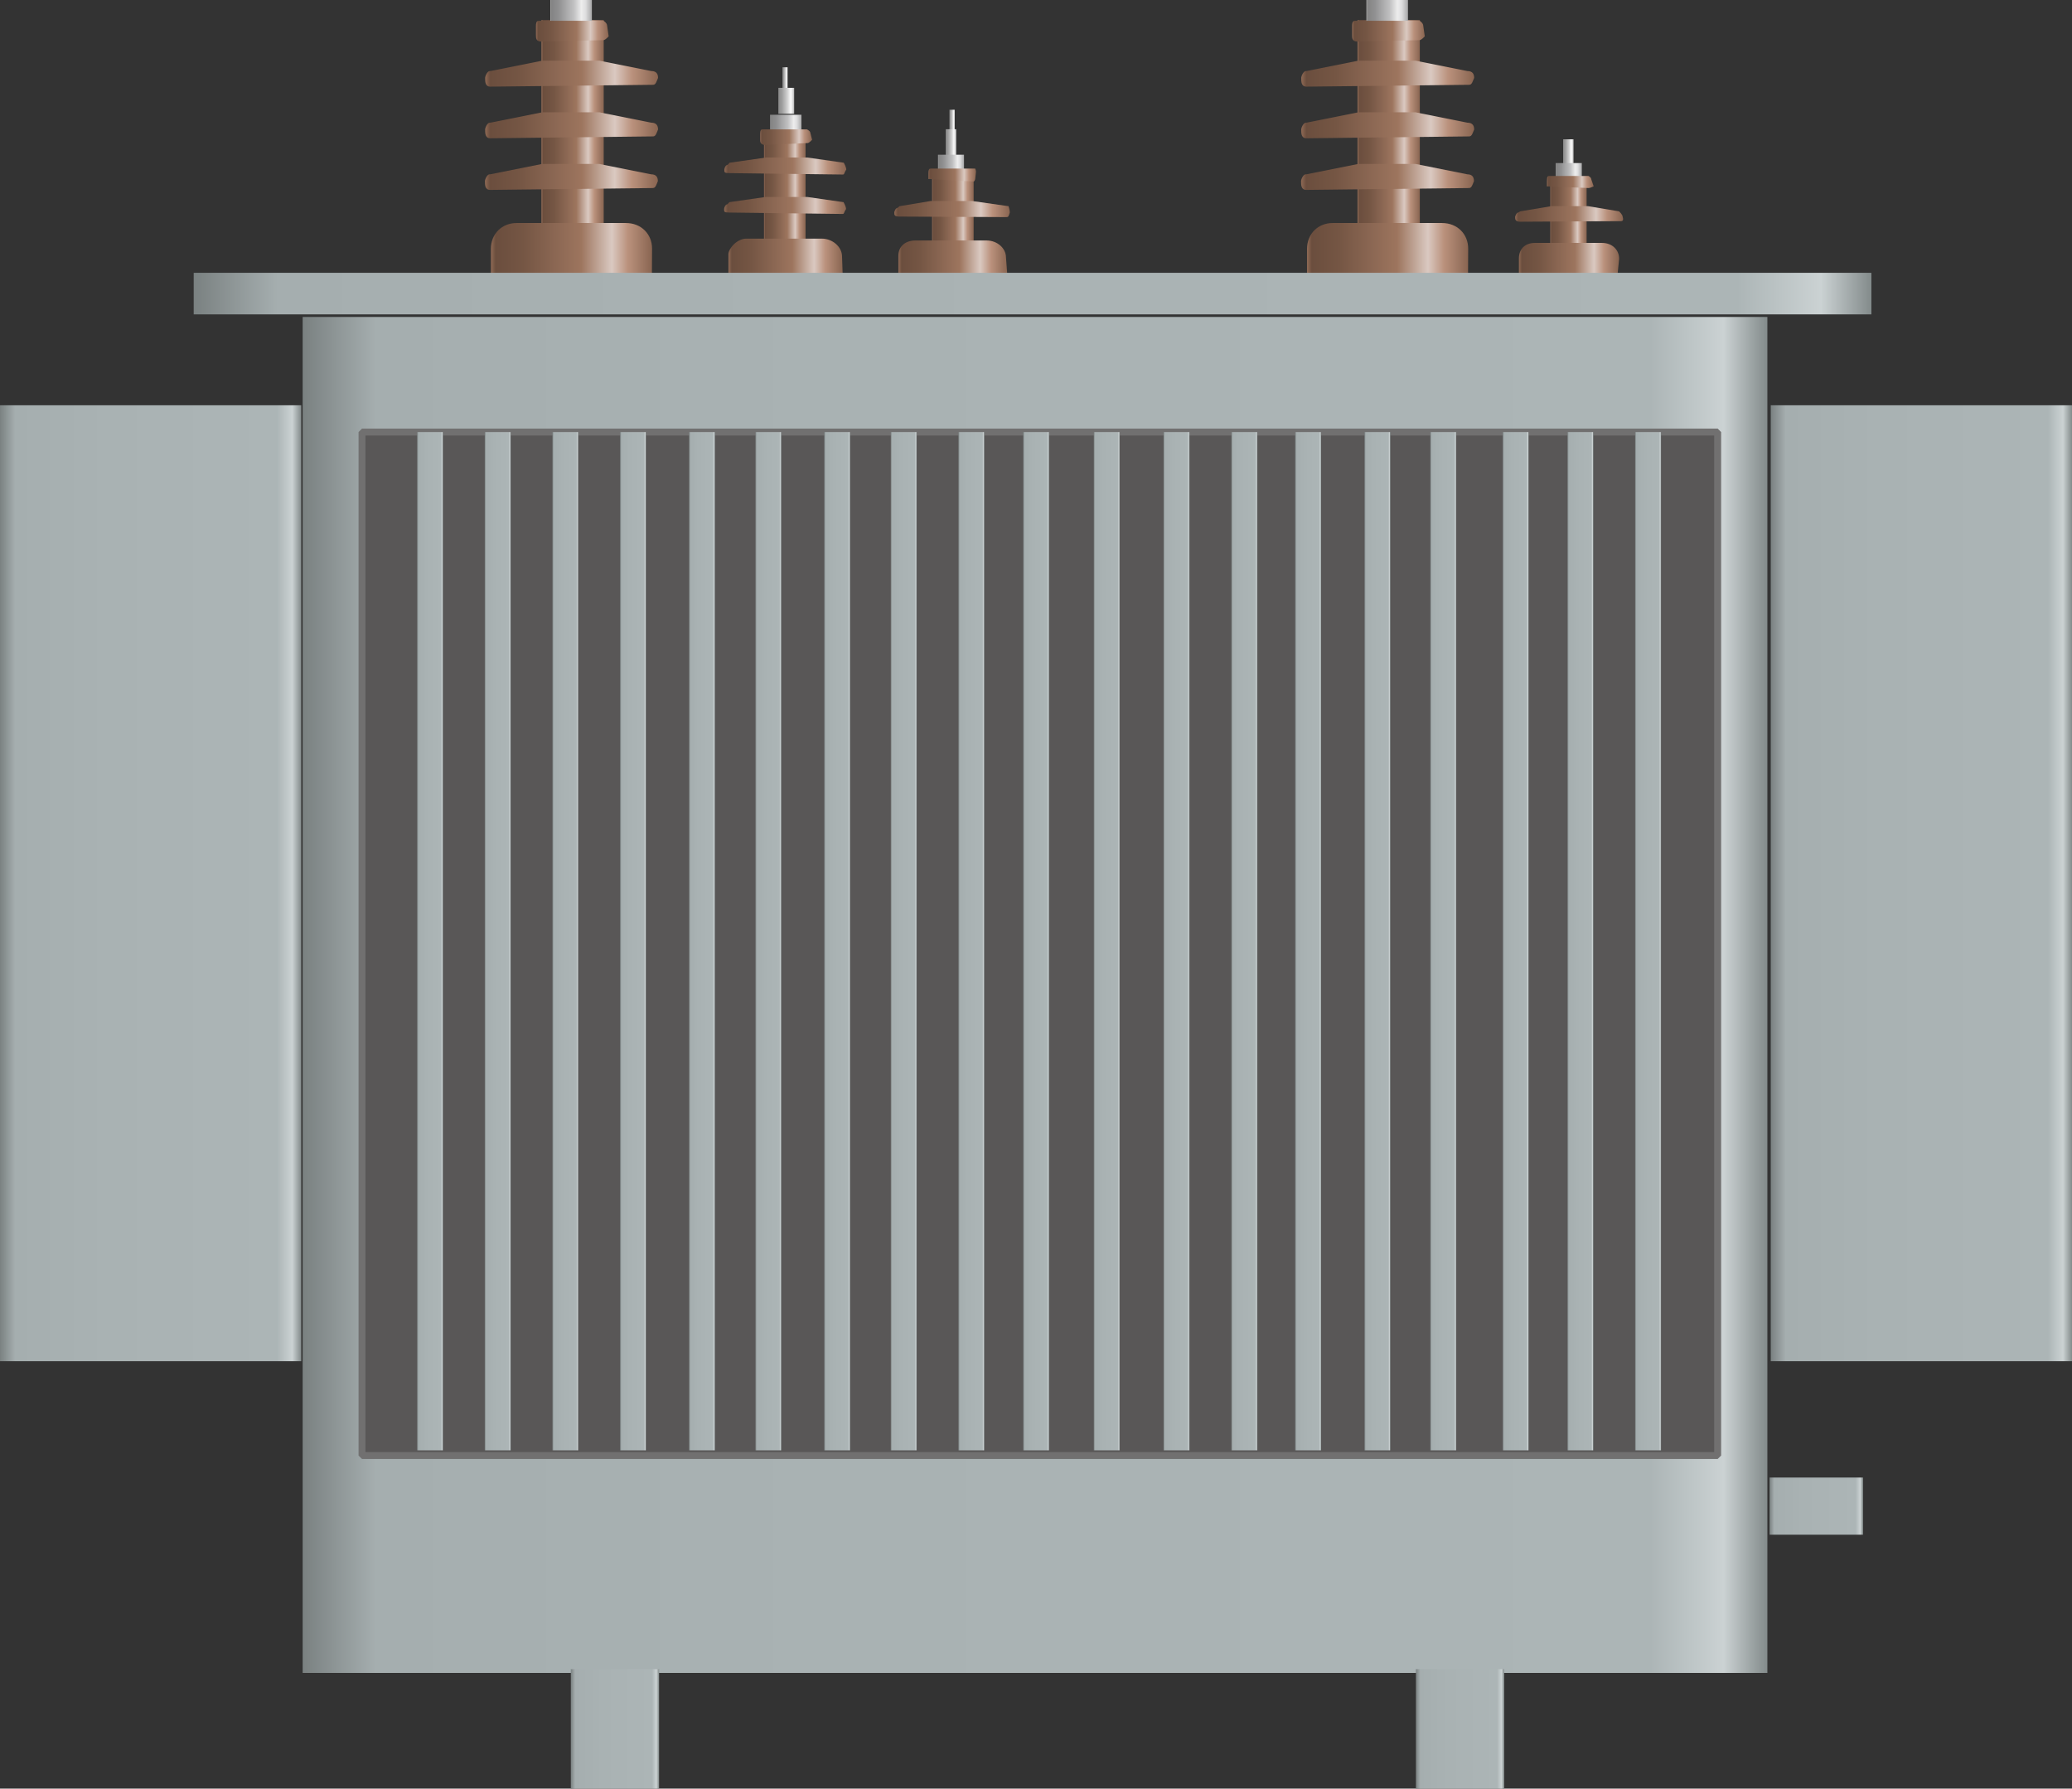 <?xml version="1.0" encoding="utf-8"?>
<!-- Generator: Adobe Illustrator 16.0.0, SVG Export Plug-In . SVG Version: 6.00 Build 0)  -->
<!DOCTYPE svg PUBLIC "-//W3C//DTD SVG 1.1//EN" "http://www.w3.org/Graphics/SVG/1.1/DTD/svg11.dtd">
<svg preserveAspectRatio="none" version="1.1" id="图层_1" xmlns="http://www.w3.org/2000/svg" xmlns:xlink="http://www.w3.org/1999/xlink" x="0px" y="0px"
	 width="299.188px" height="258.207px" viewBox="30 -1.676 299.188 258.207" enable-background="new 30 -1.676 299.188 258.207"
	 xml:space="preserve">
<rect x="30" y="-1.676" width="299.188" height="258.207" fill="#333333" stroke="none"/>
<g id="surface191">
	
		<linearGradient id="SVGID_1_" gradientUnits="userSpaceOnUse" x1="33.49" y1="146.288" x2="21.49" y2="146.288" gradientTransform="matrix(0.75 0 0 -0.75 92.058 127.062)">
		<stop  offset="0" style="stop-color:#896551"/>
		<stop  offset="0.15" style="stop-color:#BA917C"/>
		<stop  offset="0.25" style="stop-color:#DAC9C1"/>
		<stop  offset="0.44" style="stop-color:#9D755E"/>
		<stop  offset="0.6" style="stop-color:#8B6753"/>
		<stop  offset="0.8" style="stop-color:#755644"/>
		<stop  offset="0.97" style="stop-color:#6B4E3E"/>
		<stop  offset="1" style="stop-color:#8F6A55"/>
	</linearGradient>
	<path fill="url(#SVGID_1_)" d="M108.176,1.223h9v32.25h-9V1.223z"/>
	
		<linearGradient id="SVGID_2_" gradientUnits="userSpaceOnUse" x1="54.781" y1="165.29" x2="21.489" y2="165.29" gradientTransform="matrix(0.75 0 0 -0.75 83.934 132.924)">
		<stop  offset="0" style="stop-color:#896551"/>
		<stop  offset="0.15" style="stop-color:#BA917C"/>
		<stop  offset="0.25" style="stop-color:#DAC9C1"/>
		<stop  offset="0.44" style="stop-color:#9D755E"/>
		<stop  offset="0.6" style="stop-color:#8B6753"/>
		<stop  offset="0.8" style="stop-color:#755644"/>
		<stop  offset="0.97" style="stop-color:#6B4E3E"/>
		<stop  offset="1" style="stop-color:#8F6A55"/>
	</linearGradient>
	<path fill="url(#SVGID_2_)" d="M100.801,8.582l7.5-1.5h8.25l7.5,1.5c0.75,0,0.969,0.438,0.969,0.988
		c-0.219,0.512-0.324,0.996-0.715,0.996l-23.504,0.266c-0.75,0-0.75-0.711-0.75-1.262c0-0.238,0.297-0.996,0.688-0.996
		L100.801,8.582z"/>
	
		<linearGradient id="SVGID_3_" gradientUnits="userSpaceOnUse" x1="54.781" y1="165.286" x2="21.489" y2="165.286" gradientTransform="matrix(0.75 0 0 -0.75 83.934 140.374)">
		<stop  offset="0" style="stop-color:#896551"/>
		<stop  offset="0.15" style="stop-color:#BA917C"/>
		<stop  offset="0.25" style="stop-color:#DAC9C1"/>
		<stop  offset="0.44" style="stop-color:#9D755E"/>
		<stop  offset="0.6" style="stop-color:#8B6753"/>
		<stop  offset="0.8" style="stop-color:#755644"/>
		<stop  offset="0.97" style="stop-color:#6B4E3E"/>
		<stop  offset="1" style="stop-color:#8F6A55"/>
	</linearGradient>
	<path fill="url(#SVGID_3_)" d="M100.801,16.035l7.5-1.5h8.25l7.5,1.5c0.75,0,0.969,0.438,0.969,0.984
		c-0.219,0.516-0.324,0.996-0.715,0.996l-23.504,0.27c-0.75,0-0.75-0.715-0.75-1.266c0-0.234,0.297-0.992,0.688-0.992
		L100.801,16.035z"/>
	
		<linearGradient id="SVGID_4_" gradientUnits="userSpaceOnUse" x1="54.784" y1="165.286" x2="21.487" y2="165.286" gradientTransform="matrix(0.75 0 0 -0.75 83.908 147.827)">
		<stop  offset="0" style="stop-color:#896551"/>
		<stop  offset="0.15" style="stop-color:#BA917C"/>
		<stop  offset="0.25" style="stop-color:#DAC9C1"/>
		<stop  offset="0.44" style="stop-color:#9D755E"/>
		<stop  offset="0.6" style="stop-color:#8B6753"/>
		<stop  offset="0.8" style="stop-color:#755644"/>
		<stop  offset="0.97" style="stop-color:#6B4E3E"/>
		<stop  offset="1" style="stop-color:#8F6A55"/>
	</linearGradient>
	<path fill="url(#SVGID_4_)" d="M100.773,23.488l7.5-1.5h8.25l7.5,1.5c0.75,0,0.973,0.438,0.973,0.984
		c-0.223,0.516-0.324,0.996-0.715,0.996l-23.508,0.27c-0.75,0-0.75-0.715-0.75-1.266c0-0.234,0.301-0.992,0.688-0.992
		L100.773,23.488z"/>
	
		<linearGradient id="SVGID_5_" gradientUnits="userSpaceOnUse" x1="29.49" y1="164.788" x2="21.49" y2="164.788" gradientTransform="matrix(0.75 0 0 -0.75 93.347 124.164)">
		<stop  offset="0" style="stop-color:#A8A8A9"/>
		<stop  offset="0.15" style="stop-color:#DEDEDF"/>
		<stop  offset="0.25" style="stop-color:#EDEDED"/>
		<stop  offset="0.44" style="stop-color:#C0C0C1"/>
		<stop  offset="0.6" style="stop-color:#ABABAC"/>
		<stop  offset="0.8" style="stop-color:#909091"/>
		<stop  offset="0.97" style="stop-color:#848484"/>
		<stop  offset="1" style="stop-color:#AFAFB0"/>
	</linearGradient>
	<path fill="url(#SVGID_5_)" d="M109.465-1.676h6v4.5h-6V-1.676z"/>
	
		<linearGradient id="SVGID_6_" gradientUnits="userSpaceOnUse" x1="35.488" y1="165.787" x2="21.488" y2="165.787" gradientTransform="matrix(0.75 0 0 -0.75 91.274 127.16)">
		<stop  offset="0" style="stop-color:#896551"/>
		<stop  offset="0.15" style="stop-color:#BA917C"/>
		<stop  offset="0.25" style="stop-color:#DAC9C1"/>
		<stop  offset="0.44" style="stop-color:#9D755E"/>
		<stop  offset="0.6" style="stop-color:#8B6753"/>
		<stop  offset="0.8" style="stop-color:#755644"/>
		<stop  offset="0.97" style="stop-color:#6B4E3E"/>
		<stop  offset="1" style="stop-color:#8F6A55"/>
	</linearGradient>
	<path fill="url(#SVGID_6_)" d="M108.141,1.32h9c0,0,0.527,0.316,0.527,0.711l0.223,1.539c0,0-0.473,0.551-0.785,0.551l-8.965,0.199
		c-0.75,0-0.75-0.516-0.75-0.91V2.07c0-0.75,0.242-0.75,0.555-0.75H108.141z"/>
	
		<linearGradient id="SVGID_7_" gradientUnits="userSpaceOnUse" x1="52.518" y1="162.788" x2="21.487" y2="162.788" gradientTransform="matrix(0.75 0 0 -0.75 84.768 156.36)">
		<stop  offset="0" style="stop-color:#896551"/>
		<stop  offset="0.15" style="stop-color:#BA917C"/>
		<stop  offset="0.25" style="stop-color:#DAC9C1"/>
		<stop  offset="0.44" style="stop-color:#9D755E"/>
		<stop  offset="0.6" style="stop-color:#8B6753"/>
		<stop  offset="0.8" style="stop-color:#755644"/>
		<stop  offset="0.97" style="stop-color:#6B4E3E"/>
		<stop  offset="1" style="stop-color:#8F6A55"/>
	</linearGradient>
	<path fill="url(#SVGID_7_)" d="M104.633,30.52h15.75c2.25,0,3.773,1.641,3.773,3.676l-0.023,3.824h-23.25v-3.75
		c0-2.25,1.652-3.75,3.703-3.75H104.633z"/>
	
		<linearGradient id="SVGID_8_" gradientUnits="userSpaceOnUse" x1="33.487" y1="146.288" x2="21.487" y2="146.288" gradientTransform="matrix(0.75 0 0 -0.75 209.9 127.062)">
		<stop  offset="0" style="stop-color:#896551"/>
		<stop  offset="0.15" style="stop-color:#BA917C"/>
		<stop  offset="0.25" style="stop-color:#DAC9C1"/>
		<stop  offset="0.44" style="stop-color:#9D755E"/>
		<stop  offset="0.6" style="stop-color:#8B6753"/>
		<stop  offset="0.8" style="stop-color:#755644"/>
		<stop  offset="0.97" style="stop-color:#6B4E3E"/>
		<stop  offset="1" style="stop-color:#8F6A55"/>
	</linearGradient>
	<path fill="url(#SVGID_8_)" d="M226.016,1.223h9v32.25h-9V1.223z"/>
	
		<linearGradient id="SVGID_9_" gradientUnits="userSpaceOnUse" x1="54.783" y1="165.29" x2="21.486" y2="165.29" gradientTransform="matrix(0.75 0 0 -0.75 201.776 132.924)">
		<stop  offset="0" style="stop-color:#896551"/>
		<stop  offset="0.15" style="stop-color:#BA917C"/>
		<stop  offset="0.25" style="stop-color:#DAC9C1"/>
		<stop  offset="0.44" style="stop-color:#9D755E"/>
		<stop  offset="0.6" style="stop-color:#8B6753"/>
		<stop  offset="0.8" style="stop-color:#755644"/>
		<stop  offset="0.97" style="stop-color:#6B4E3E"/>
		<stop  offset="1" style="stop-color:#8F6A55"/>
	</linearGradient>
	<path fill="url(#SVGID_9_)" d="M218.641,8.582l7.5-1.5h8.25l7.5,1.5c0.75,0,0.973,0.438,0.973,0.988
		c-0.223,0.512-0.324,0.996-0.715,0.996l-23.508,0.266c-0.75,0-0.75-0.711-0.75-1.262c0-0.238,0.301-0.996,0.691-0.996
		L218.641,8.582z"/>
	
		<linearGradient id="SVGID_10_" gradientUnits="userSpaceOnUse" x1="54.783" y1="165.288" x2="21.486" y2="165.288" gradientTransform="matrix(0.75 0 0 -0.75 201.776 140.375)">
		<stop  offset="0" style="stop-color:#896551"/>
		<stop  offset="0.15" style="stop-color:#BA917C"/>
		<stop  offset="0.25" style="stop-color:#DAC9C1"/>
		<stop  offset="0.44" style="stop-color:#9D755E"/>
		<stop  offset="0.6" style="stop-color:#8B6753"/>
		<stop  offset="0.8" style="stop-color:#755644"/>
		<stop  offset="0.97" style="stop-color:#6B4E3E"/>
		<stop  offset="1" style="stop-color:#8F6A55"/>
	</linearGradient>
	<path fill="url(#SVGID_10_)" d="M218.641,16.035l7.5-1.5h8.25l7.5,1.5c0.75,0,0.973,0.438,0.973,0.984
		c-0.223,0.516-0.324,0.996-0.715,0.996l-23.508,0.27c-0.75,0-0.75-0.715-0.75-1.266c0-0.234,0.301-0.992,0.691-0.992
		L218.641,16.035z"/>
	
		<linearGradient id="SVGID_11_" gradientUnits="userSpaceOnUse" x1="54.78" y1="165.286" x2="21.489" y2="165.286" gradientTransform="matrix(0.75 0 0 -0.75 201.75 147.827)">
		<stop  offset="0" style="stop-color:#896551"/>
		<stop  offset="0.15" style="stop-color:#BA917C"/>
		<stop  offset="0.25" style="stop-color:#DAC9C1"/>
		<stop  offset="0.44" style="stop-color:#9D755E"/>
		<stop  offset="0.6" style="stop-color:#8B6753"/>
		<stop  offset="0.8" style="stop-color:#755644"/>
		<stop  offset="0.97" style="stop-color:#6B4E3E"/>
		<stop  offset="1" style="stop-color:#8F6A55"/>
	</linearGradient>
	<path fill="url(#SVGID_11_)" d="M218.617,23.488l7.5-1.5h8.25l7.5,1.5c0.75,0,0.969,0.438,0.969,0.984
		c-0.219,0.516-0.324,0.996-0.715,0.996l-23.504,0.27c-0.75,0-0.75-0.715-0.75-1.266c0-0.234,0.297-0.992,0.688-0.992
		L218.617,23.488z"/>
	
		<linearGradient id="SVGID_12_" gradientUnits="userSpaceOnUse" x1="29.487" y1="164.788" x2="21.487" y2="164.788" gradientTransform="matrix(0.75 0 0 -0.75 211.189 124.164)">
		<stop  offset="0" style="stop-color:#A8A8A9"/>
		<stop  offset="0.15" style="stop-color:#DEDEDF"/>
		<stop  offset="0.25" style="stop-color:#EDEDED"/>
		<stop  offset="0.44" style="stop-color:#C0C0C1"/>
		<stop  offset="0.6" style="stop-color:#ABABAC"/>
		<stop  offset="0.8" style="stop-color:#909091"/>
		<stop  offset="0.97" style="stop-color:#848484"/>
		<stop  offset="1" style="stop-color:#AFAFB0"/>
	</linearGradient>
	<path fill="url(#SVGID_12_)" d="M227.305-1.676h6v4.5h-6V-1.676z"/>
	
		<linearGradient id="SVGID_13_" gradientUnits="userSpaceOnUse" x1="35.49" y1="165.787" x2="21.49" y2="165.787" gradientTransform="matrix(0.75 0 0 -0.75 209.117 127.16)">
		<stop  offset="0" style="stop-color:#896551"/>
		<stop  offset="0.15" style="stop-color:#BA917C"/>
		<stop  offset="0.25" style="stop-color:#DAC9C1"/>
		<stop  offset="0.44" style="stop-color:#9D755E"/>
		<stop  offset="0.6" style="stop-color:#8B6753"/>
		<stop  offset="0.8" style="stop-color:#755644"/>
		<stop  offset="0.97" style="stop-color:#6B4E3E"/>
		<stop  offset="1" style="stop-color:#8F6A55"/>
	</linearGradient>
	<path fill="url(#SVGID_13_)" d="M225.984,1.32h9c0,0,0.527,0.316,0.527,0.711l0.223,1.539c0,0-0.477,0.551-0.785,0.551
		l-8.965,0.199c-0.75,0-0.75-0.516-0.75-0.91V2.07c0-0.75,0.242-0.75,0.551-0.75H225.984z"/>
	
		<linearGradient id="SVGID_14_" gradientUnits="userSpaceOnUse" x1="52.519" y1="162.788" x2="21.488" y2="162.788" gradientTransform="matrix(0.75 0 0 -0.75 202.61 156.36)">
		<stop  offset="0" style="stop-color:#896551"/>
		<stop  offset="0.15" style="stop-color:#BA917C"/>
		<stop  offset="0.25" style="stop-color:#DAC9C1"/>
		<stop  offset="0.44" style="stop-color:#9D755E"/>
		<stop  offset="0.6" style="stop-color:#8B6753"/>
		<stop  offset="0.8" style="stop-color:#755644"/>
		<stop  offset="0.97" style="stop-color:#6B4E3E"/>
		<stop  offset="1" style="stop-color:#8F6A55"/>
	</linearGradient>
	<path fill="url(#SVGID_14_)" d="M222.477,30.52h15.75c2.25,0,3.773,1.641,3.773,3.676l-0.023,3.824h-23.25v-3.75
		c0-2.25,1.648-3.75,3.699-3.75H222.477z"/>
	
		<linearGradient id="SVGID_15_" gradientUnits="userSpaceOnUse" x1="29.49" y1="156.791" x2="21.49" y2="156.791" gradientTransform="matrix(0.75 0 0 -0.75 124.203 144.26)">
		<stop  offset="0" style="stop-color:#896551"/>
		<stop  offset="0.15" style="stop-color:#BA917C"/>
		<stop  offset="0.25" style="stop-color:#DAC9C1"/>
		<stop  offset="0.44" style="stop-color:#9D755E"/>
		<stop  offset="0.6" style="stop-color:#8B6753"/>
		<stop  offset="0.8" style="stop-color:#755644"/>
		<stop  offset="0.97" style="stop-color:#6B4E3E"/>
		<stop  offset="1" style="stop-color:#8F6A55"/>
	</linearGradient>
	<path fill="url(#SVGID_15_)" d="M140.32,18.418h6v16.5h-6V18.418z"/>
	
		<linearGradient id="SVGID_16_" gradientUnits="userSpaceOnUse" x1="44.968" y1="166.149" x2="21.488" y2="166.149" gradientTransform="matrix(0.75 0 0 -0.75 118.473 146.904)">
		<stop  offset="0" style="stop-color:#896551"/>
		<stop  offset="0.15" style="stop-color:#BA917C"/>
		<stop  offset="0.25" style="stop-color:#DAC9C1"/>
		<stop  offset="0.44" style="stop-color:#9D755E"/>
		<stop  offset="0.6" style="stop-color:#8B6753"/>
		<stop  offset="0.8" style="stop-color:#755644"/>
		<stop  offset="0.97" style="stop-color:#6B4E3E"/>
		<stop  offset="1" style="stop-color:#8F6A55"/>
	</linearGradient>
	<path fill="url(#SVGID_16_)" d="M135.34,21.816l5.25-0.75h6l5.25,0.75c0,0,0.359,0.613,0.359,1c-0.359,0.5-0.23,0.703-0.504,0.703
		l-16.355-0.203c-0.75,0-0.75-0.113-0.75-0.5c0-0.25,0.211-0.699,0.484-0.699L135.34,21.816z"/>
	
		<linearGradient id="SVGID_17_" gradientUnits="userSpaceOnUse" x1="44.967" y1="166.153" x2="21.488" y2="166.153" gradientTransform="matrix(0.75 0 0 -0.75 118.442 152.598)">
		<stop  offset="0" style="stop-color:#896551"/>
		<stop  offset="0.15" style="stop-color:#BA917C"/>
		<stop  offset="0.25" style="stop-color:#DAC9C1"/>
		<stop  offset="0.44" style="stop-color:#9D755E"/>
		<stop  offset="0.6" style="stop-color:#8B6753"/>
		<stop  offset="0.8" style="stop-color:#755644"/>
		<stop  offset="0.97" style="stop-color:#6B4E3E"/>
		<stop  offset="1" style="stop-color:#8F6A55"/>
	</linearGradient>
	<path fill="url(#SVGID_17_)" d="M135.309,27.508l5.25-0.75h6l5.25,0.75c0,0,0.359,0.617,0.359,1.004
		c-0.359,0.496-0.23,0.699-0.504,0.699l-16.355-0.203c-0.75,0-0.75-0.109-0.75-0.496c0-0.254,0.211-0.703,0.484-0.703
		L135.309,27.508z"/>
	
		<linearGradient id="SVGID_18_" gradientUnits="userSpaceOnUse" x1="22.489" y1="165.289" x2="21.489" y2="165.289" gradientTransform="matrix(0.75 0 0 -0.75 126.874 133.876)">
		<stop  offset="0" style="stop-color:#B6B6B6"/>
		<stop  offset="0.15" style="stop-color:#EFEFEF"/>
		<stop  offset="0.25" style="stop-color:#F6F6F6"/>
		<stop  offset="0.44" style="stop-color:#D0D0D0"/>
		<stop  offset="0.6" style="stop-color:#B9B9B9"/>
		<stop  offset="0.8" style="stop-color:#9C9C9C"/>
		<stop  offset="0.97" style="stop-color:#8F8F8F"/>
		<stop  offset="1" style="stop-color:#BEBEBE"/>
	</linearGradient>
	<path fill="url(#SVGID_18_)" d="M142.988,8.035h0.75v3.75h-0.75V8.035z"/>
	
		<linearGradient id="SVGID_19_" gradientUnits="userSpaceOnUse" x1="24.491" y1="165.288" x2="21.491" y2="165.288" gradientTransform="matrix(0.75 0 0 -0.75 126.308 136.844)">
		<stop  offset="0" style="stop-color:#B6B6B6"/>
		<stop  offset="0.15" style="stop-color:#EFEFEF"/>
		<stop  offset="0.25" style="stop-color:#F6F6F6"/>
		<stop  offset="0.44" style="stop-color:#D0D0D0"/>
		<stop  offset="0.6" style="stop-color:#B9B9B9"/>
		<stop  offset="0.8" style="stop-color:#9C9C9C"/>
		<stop  offset="0.97" style="stop-color:#8F8F8F"/>
		<stop  offset="1" style="stop-color:#BEBEBE"/>
	</linearGradient>
	<path fill="url(#SVGID_19_)" d="M142.426,11.004h2.25v3.75h-2.25V11.004z"/>
	
		<linearGradient id="SVGID_20_" gradientUnits="userSpaceOnUse" x1="27.486" y1="165.785" x2="21.486" y2="165.785" gradientTransform="matrix(0.75 0 0 -0.75 125.112 140.728)">
		<stop  offset="0" style="stop-color:#A8A8A9"/>
		<stop  offset="0.15" style="stop-color:#DEDEDF"/>
		<stop  offset="0.25" style="stop-color:#EDEDED"/>
		<stop  offset="0.44" style="stop-color:#C0C0C1"/>
		<stop  offset="0.6" style="stop-color:#ABABAC"/>
		<stop  offset="0.8" style="stop-color:#909091"/>
		<stop  offset="0.97" style="stop-color:#848484"/>
		<stop  offset="1" style="stop-color:#AFAFB0"/>
	</linearGradient>
	<path fill="url(#SVGID_20_)" d="M141.227,14.891h4.5v3h-4.5V14.891z"/>
	
		<linearGradient id="SVGID_21_" gradientUnits="userSpaceOnUse" x1="31.486" y1="166.291" x2="21.486" y2="166.291" gradientTransform="matrix(0.75 0 0 -0.75 123.651 142.842)">
		<stop  offset="0" style="stop-color:#896551"/>
		<stop  offset="0.15" style="stop-color:#BA917C"/>
		<stop  offset="0.25" style="stop-color:#DAC9C1"/>
		<stop  offset="0.44" style="stop-color:#9D755E"/>
		<stop  offset="0.6" style="stop-color:#8B6753"/>
		<stop  offset="0.8" style="stop-color:#755644"/>
		<stop  offset="0.97" style="stop-color:#6B4E3E"/>
		<stop  offset="1" style="stop-color:#8F6A55"/>
	</linearGradient>
	<path fill="url(#SVGID_21_)" d="M140.516,17h6c0,0,0.496,0.227,0.496,0.504l0.254,0.996c0,0-0.43,0.477-0.648,0.477l-6.102,0.273
		c-0.75,0-0.75-0.496-0.75-0.773V17.75c0-0.75,0.172-0.75,0.391-0.75H140.516z"/>
	
		<linearGradient id="SVGID_22_" gradientUnits="userSpaceOnUse" x1="43.489" y1="164.287" x2="21.489" y2="164.287" gradientTransform="matrix(0.75 0 0 -0.75 119.063 158.613)">
		<stop  offset="0" style="stop-color:#896551"/>
		<stop  offset="0.15" style="stop-color:#BA917C"/>
		<stop  offset="0.25" style="stop-color:#DAC9C1"/>
		<stop  offset="0.44" style="stop-color:#9D755E"/>
		<stop  offset="0.6" style="stop-color:#8B6753"/>
		<stop  offset="0.8" style="stop-color:#755644"/>
		<stop  offset="0.97" style="stop-color:#6B4E3E"/>
		<stop  offset="1" style="stop-color:#8F6A55"/>
	</linearGradient>
	<path fill="url(#SVGID_22_)" d="M137.43,32.773h11.25c1.5,0,2.91,1.156,2.91,2.59l0.09,2.66h-16.5v-3c0-0.75,1.164-2.25,2.609-2.25
		H137.43z"/>
	
		<linearGradient id="SVGID_23_" gradientUnits="userSpaceOnUse" x1="29.489" y1="160.288" x2="21.489" y2="160.288" gradientTransform="matrix(0.75 0 0 -0.75 148.473 149.387)">
		<stop  offset="0" style="stop-color:#896551"/>
		<stop  offset="0.15" style="stop-color:#BA917C"/>
		<stop  offset="0.25" style="stop-color:#DAC9C1"/>
		<stop  offset="0.44" style="stop-color:#9D755E"/>
		<stop  offset="0.6" style="stop-color:#8B6753"/>
		<stop  offset="0.8" style="stop-color:#755644"/>
		<stop  offset="0.97" style="stop-color:#6B4E3E"/>
		<stop  offset="1" style="stop-color:#8F6A55"/>
	</linearGradient>
	<path fill="url(#SVGID_23_)" d="M164.59,23.547h6v11.25h-6V23.547z"/>
	
		<linearGradient id="SVGID_24_" gradientUnits="userSpaceOnUse" x1="43.726" y1="166.238" x2="21.487" y2="166.238" gradientTransform="matrix(0.75 0 0 -0.75 143.018 153.18)">
		<stop  offset="0" style="stop-color:#896551"/>
		<stop  offset="0.15" style="stop-color:#BA917C"/>
		<stop  offset="0.25" style="stop-color:#DAC9C1"/>
		<stop  offset="0.44" style="stop-color:#9D755E"/>
		<stop  offset="0.6" style="stop-color:#8B6753"/>
		<stop  offset="0.8" style="stop-color:#755644"/>
		<stop  offset="0.97" style="stop-color:#6B4E3E"/>
		<stop  offset="1" style="stop-color:#8F6A55"/>
	</linearGradient>
	<path fill="url(#SVGID_24_)" d="M159.883,28.09l4.5-0.75h6l5.25,0.75c0,0,0.18,0.543,0.18,0.91c-0.18,0.59-0.215,0.664-0.477,0.664
		l-15.453-0.074c-0.75,0-0.75-0.223-0.75-0.59c0-0.16,0.199-0.664,0.461-0.664L159.883,28.09z"/>
	
		<linearGradient id="SVGID_25_" gradientUnits="userSpaceOnUse" x1="22.489" y1="165.288" x2="21.489" y2="165.288" gradientTransform="matrix(0.75 0 0 -0.75 151.002 140.008)">
		<stop  offset="0" style="stop-color:#B6B6B6"/>
		<stop  offset="0.15" style="stop-color:#EFEFEF"/>
		<stop  offset="0.25" style="stop-color:#F6F6F6"/>
		<stop  offset="0.44" style="stop-color:#D0D0D0"/>
		<stop  offset="0.6" style="stop-color:#B9B9B9"/>
		<stop  offset="0.8" style="stop-color:#9C9C9C"/>
		<stop  offset="0.97" style="stop-color:#8F8F8F"/>
		<stop  offset="1" style="stop-color:#BEBEBE"/>
	</linearGradient>
	<path fill="url(#SVGID_25_)" d="M167.117,14.168h0.75v3.75h-0.75V14.168z"/>
	
		<linearGradient id="SVGID_26_" gradientUnits="userSpaceOnUse" x1="23.489" y1="165.286" x2="21.489" y2="165.286" gradientTransform="matrix(0.75 0 0 -0.75 150.467 142.819)">
		<stop  offset="0" style="stop-color:#B6B6B6"/>
		<stop  offset="0.15" style="stop-color:#EFEFEF"/>
		<stop  offset="0.25" style="stop-color:#F6F6F6"/>
		<stop  offset="0.44" style="stop-color:#D0D0D0"/>
		<stop  offset="0.6" style="stop-color:#B9B9B9"/>
		<stop  offset="0.8" style="stop-color:#9C9C9C"/>
		<stop  offset="0.97" style="stop-color:#8F8F8F"/>
		<stop  offset="1" style="stop-color:#BEBEBE"/>
	</linearGradient>
	<path fill="url(#SVGID_26_)" d="M166.582,16.98h1.5v3.75h-1.5V16.98z"/>
	
		<linearGradient id="SVGID_27_" gradientUnits="userSpaceOnUse" x1="26.488" y1="165.786" x2="21.488" y2="165.786" gradientTransform="matrix(0.75 0 0 -0.75 149.333 146.499)">
		<stop  offset="0" style="stop-color:#A8A8A9"/>
		<stop  offset="0.15" style="stop-color:#DEDEDF"/>
		<stop  offset="0.25" style="stop-color:#EDEDED"/>
		<stop  offset="0.44" style="stop-color:#C0C0C1"/>
		<stop  offset="0.6" style="stop-color:#ABABAC"/>
		<stop  offset="0.8" style="stop-color:#909091"/>
		<stop  offset="0.97" style="stop-color:#848484"/>
		<stop  offset="1" style="stop-color:#AFAFB0"/>
	</linearGradient>
	<path fill="url(#SVGID_27_)" d="M165.449,20.66h3.75v3h-3.75V20.66z"/>
	
		<linearGradient id="SVGID_28_" gradientUnits="userSpaceOnUse" x1="30.639" y1="166.54" x2="21.489" y2="166.54" gradientTransform="matrix(0.75 0 0 -0.75 147.95 148.5)">
		<stop  offset="0" style="stop-color:#896551"/>
		<stop  offset="0.15" style="stop-color:#BA917C"/>
		<stop  offset="0.25" style="stop-color:#DAC9C1"/>
		<stop  offset="0.44" style="stop-color:#9D755E"/>
		<stop  offset="0.6" style="stop-color:#8B6753"/>
		<stop  offset="0.8" style="stop-color:#755644"/>
		<stop  offset="0.97" style="stop-color:#6B4E3E"/>
		<stop  offset="1" style="stop-color:#8F6A55"/>
	</linearGradient>
	<path fill="url(#SVGID_28_)" d="M164.066,22.66h6.75c0,0,0.113,0.211,0.113,0.473l-0.113,1.027c0,0-0.055,0.371-0.262,0.371
		l-6.488-0.371c0,0,0,0.156,0-0.105V23.41c0-0.75,0.164-0.75,0.367-0.75H164.066z"/>
	
		<linearGradient id="SVGID_29_" gradientUnits="userSpaceOnUse" x1="42.486" y1="164.288" x2="21.486" y2="164.288" gradientTransform="matrix(0.75 0 0 -0.75 143.605 158.879)">
		<stop  offset="0" style="stop-color:#896551"/>
		<stop  offset="0.15" style="stop-color:#BA917C"/>
		<stop  offset="0.25" style="stop-color:#DAC9C1"/>
		<stop  offset="0.44" style="stop-color:#9D755E"/>
		<stop  offset="0.6" style="stop-color:#8B6753"/>
		<stop  offset="0.8" style="stop-color:#755644"/>
		<stop  offset="0.97" style="stop-color:#6B4E3E"/>
		<stop  offset="1" style="stop-color:#8F6A55"/>
	</linearGradient>
	<path fill="url(#SVGID_29_)" d="M161.969,33.039h10.5c1.5,0,2.793,1.094,2.793,2.453l0.207,2.797h-15.75v-3
		c0-1.5,1.105-2.25,2.473-2.25H161.969z"/>
	
		<linearGradient id="SVGID_30_" gradientUnits="userSpaceOnUse" x1="28.487" y1="160.79" x2="21.487" y2="160.79" gradientTransform="matrix(0.75 0 0 -0.75 237.74 150.392)">
		<stop  offset="0" style="stop-color:#896551"/>
		<stop  offset="0.15" style="stop-color:#BA917C"/>
		<stop  offset="0.25" style="stop-color:#DAC9C1"/>
		<stop  offset="0.44" style="stop-color:#9D755E"/>
		<stop  offset="0.6" style="stop-color:#8B6753"/>
		<stop  offset="0.8" style="stop-color:#755644"/>
		<stop  offset="0.97" style="stop-color:#6B4E3E"/>
		<stop  offset="1" style="stop-color:#8F6A55"/>
	</linearGradient>
	<path fill="url(#SVGID_30_)" d="M253.855,24.551h5.25v10.5h-5.25V24.551z"/>
	
		<linearGradient id="SVGID_31_" gradientUnits="userSpaceOnUse" x1="42.279" y1="166.29" x2="21.489" y2="166.29" gradientTransform="matrix(0.75 0 0 -0.75 232.66 153.924)">
		<stop  offset="0" style="stop-color:#896551"/>
		<stop  offset="0.15" style="stop-color:#BA917C"/>
		<stop  offset="0.25" style="stop-color:#DAC9C1"/>
		<stop  offset="0.44" style="stop-color:#9D755E"/>
		<stop  offset="0.6" style="stop-color:#8B6753"/>
		<stop  offset="0.8" style="stop-color:#755644"/>
		<stop  offset="0.97" style="stop-color:#6B4E3E"/>
		<stop  offset="1" style="stop-color:#8F6A55"/>
	</linearGradient>
	<path fill="url(#SVGID_31_)" d="M249.527,28.832l4.5-0.75h5.25l4.5,0.75c0,0,0.531,0.457,0.531,0.797
		c0.219,0.703-0.203,0.621-0.445,0.621l-14.336,0.082c-0.75,0-0.75-0.359-0.75-0.703c0-0.047,0.184-0.617,0.426-0.617
		L249.527,28.832z"/>
	
		<linearGradient id="SVGID_32_" gradientUnits="userSpaceOnUse" x1="22.489" y1="165.287" x2="21.489" y2="165.287" gradientTransform="matrix(0.75 0 0 -0.75 240.096 141.656)">
		<stop  offset="0" style="stop-color:#B6B6B6"/>
		<stop  offset="0.15" style="stop-color:#EFEFEF"/>
		<stop  offset="0.25" style="stop-color:#F6F6F6"/>
		<stop  offset="0.44" style="stop-color:#D0D0D0"/>
		<stop  offset="0.6" style="stop-color:#B9B9B9"/>
		<stop  offset="0.8" style="stop-color:#9C9C9C"/>
		<stop  offset="0.97" style="stop-color:#8F8F8F"/>
		<stop  offset="1" style="stop-color:#BEBEBE"/>
	</linearGradient>
	<path fill="url(#SVGID_32_)" d="M256.211,15.816l0.75,3.75L256.211,15.816z"/>
	
		<linearGradient id="SVGID_33_" gradientUnits="userSpaceOnUse" x1="23.49" y1="165.29" x2="21.49" y2="165.29" gradientTransform="matrix(0.75 0 0 -0.75 239.597 144.275)">
		<stop  offset="0" style="stop-color:#B6B6B6"/>
		<stop  offset="0.15" style="stop-color:#EFEFEF"/>
		<stop  offset="0.25" style="stop-color:#F6F6F6"/>
		<stop  offset="0.44" style="stop-color:#D0D0D0"/>
		<stop  offset="0.6" style="stop-color:#B9B9B9"/>
		<stop  offset="0.8" style="stop-color:#9C9C9C"/>
		<stop  offset="0.97" style="stop-color:#8F8F8F"/>
		<stop  offset="1" style="stop-color:#BEBEBE"/>
	</linearGradient>
	<path fill="url(#SVGID_33_)" d="M255.715,18.434h1.5v3.75h-1.5V18.434z"/>
	
		<linearGradient id="SVGID_34_" gradientUnits="userSpaceOnUse" x1="26.49" y1="165.785" x2="21.49" y2="165.785" gradientTransform="matrix(0.75 0 0 -0.75 238.542 147.701)">
		<stop  offset="0" style="stop-color:#A8A8A9"/>
		<stop  offset="0.15" style="stop-color:#DEDEDF"/>
		<stop  offset="0.25" style="stop-color:#EDEDED"/>
		<stop  offset="0.44" style="stop-color:#C0C0C1"/>
		<stop  offset="0.6" style="stop-color:#ABABAC"/>
		<stop  offset="0.8" style="stop-color:#909091"/>
		<stop  offset="0.97" style="stop-color:#848484"/>
		<stop  offset="1" style="stop-color:#AFAFB0"/>
	</linearGradient>
	<path fill="url(#SVGID_34_)" d="M254.66,21.863h3.75v3h-3.75V21.863z"/>
	
		<linearGradient id="SVGID_35_" gradientUnits="userSpaceOnUse" x1="30.49" y1="166.624" x2="21.49" y2="166.624" gradientTransform="matrix(0.75 0 0 -0.75 237.253 149.565)">
		<stop  offset="0" style="stop-color:#896551"/>
		<stop  offset="0.15" style="stop-color:#BA917C"/>
		<stop  offset="0.25" style="stop-color:#DAC9C1"/>
		<stop  offset="0.44" style="stop-color:#9D755E"/>
		<stop  offset="0.6" style="stop-color:#8B6753"/>
		<stop  offset="0.8" style="stop-color:#755644"/>
		<stop  offset="0.97" style="stop-color:#6B4E3E"/>
		<stop  offset="1" style="stop-color:#8F6A55"/>
	</linearGradient>
	<path fill="url(#SVGID_35_)" d="M253.371,23.727h6c0,0,0.391,0.195,0.391,0.441l0.359,1.059c0,0-0.516,0.242-0.711,0.242
		l-6.039-0.242c0,0,0,0.043,0-0.203v-0.547c0-0.75,0.148-0.75,0.344-0.75H253.371z"/>
	
		<linearGradient id="SVGID_36_" gradientUnits="userSpaceOnUse" x1="40.787" y1="164.788" x2="21.49" y2="164.788" gradientTransform="matrix(0.75 0 0 -0.75 233.207 159.231)">
		<stop  offset="0" style="stop-color:#896551"/>
		<stop  offset="0.15" style="stop-color:#BA917C"/>
		<stop  offset="0.25" style="stop-color:#DAC9C1"/>
		<stop  offset="0.44" style="stop-color:#9D755E"/>
		<stop  offset="0.6" style="stop-color:#8B6753"/>
		<stop  offset="0.8" style="stop-color:#755644"/>
		<stop  offset="0.97" style="stop-color:#6B4E3E"/>
		<stop  offset="1" style="stop-color:#8F6A55"/>
	</linearGradient>
	<path fill="url(#SVGID_36_)" d="M251.574,33.391h9.75c1.5,0,2.473,1.02,2.473,2.285l-0.223,2.215h-14.25v-2.25
		c0-1.5,1.023-2.25,2.301-2.25H251.574z"/>
	
		<linearGradient id="SVGID_37_" gradientUnits="userSpaceOnUse" x1="303.485" y1="37.288" x2="21.486" y2="37.288" gradientTransform="matrix(0.75 0 0 -0.75 57.588 169.919)">
		<stop  offset="0" style="stop-color:#838B8B"/>
		<stop  offset="0.03" style="stop-color:#CBD2D3"/>
		<stop  offset="0.08" style="stop-color:#ACB5B6"/>
		<stop  offset="0.64" style="stop-color:#A9B2B3"/>
		<stop  offset="0.95" style="stop-color:#A5AEAF"/>
		<stop  offset="1" style="stop-color:#7A8181"/>
	</linearGradient>
	<path fill="url(#SVGID_37_)" d="M73.703,44.078h211.5v195.75h-211.5V44.078z"/>
	
		<linearGradient id="SVGID_38_" gradientUnits="userSpaceOnUse" x1="344.485" y1="163.785" x2="21.485" y2="163.785" gradientTransform="matrix(0.75 0 0 -0.75 41.854 163.545)">
		<stop  offset="0" style="stop-color:#838B8B"/>
		<stop  offset="0.03" style="stop-color:#CBD2D3"/>
		<stop  offset="0.08" style="stop-color:#ACB5B6"/>
		<stop  offset="0.64" style="stop-color:#A9B2B3"/>
		<stop  offset="0.95" style="stop-color:#A5AEAF"/>
		<stop  offset="1" style="stop-color:#7A8181"/>
	</linearGradient>
	<path fill="url(#SVGID_38_)" d="M57.969,37.707h242.25v6H57.969V37.707z"/>
	
		<linearGradient id="SVGID_39_" gradientUnits="userSpaceOnUse" x1="79.488" y1="75.786" x2="21.488" y2="75.786" gradientTransform="matrix(0.75 0 0 -0.75 13.884 182.667)">
		<stop  offset="0" style="stop-color:#838B8B"/>
		<stop  offset="0.03" style="stop-color:#CBD2D3"/>
		<stop  offset="0.08" style="stop-color:#ACB5B6"/>
		<stop  offset="0.64" style="stop-color:#A9B2B3"/>
		<stop  offset="0.95" style="stop-color:#A5AEAF"/>
		<stop  offset="1" style="stop-color:#7A8181"/>
	</linearGradient>
	<path fill="url(#SVGID_39_)" d="M30,56.828h43.5v138H30V56.828z"/>
	
		<linearGradient id="SVGID_40_" gradientUnits="userSpaceOnUse" x1="79.485" y1="75.786" x2="21.485" y2="75.786" gradientTransform="matrix(0.75 0 0 -0.75 269.573 182.667)">
		<stop  offset="0" style="stop-color:#838B8B"/>
		<stop  offset="0.03" style="stop-color:#CBD2D3"/>
		<stop  offset="0.08" style="stop-color:#ACB5B6"/>
		<stop  offset="0.64" style="stop-color:#A9B2B3"/>
		<stop  offset="0.95" style="stop-color:#A5AEAF"/>
		<stop  offset="1" style="stop-color:#7A8181"/>
	</linearGradient>
	<path fill="url(#SVGID_40_)" d="M285.688,56.828h43.5v138h-43.5V56.828z"/>
	<path fill="#595757" stroke="#717070" stroke-linejoin="bevel" stroke-miterlimit="10" d="M82.273,60.695h195.75v147.75H82.273
		V60.695z"/>
	
		<linearGradient id="SVGID_41_" gradientUnits="userSpaceOnUse" x1="26.49" y1="69.79" x2="21.49" y2="69.79" gradientTransform="matrix(0.75 0 0 -0.75 74.109 186.537)">
		<stop  offset="0" style="stop-color:#838B8B"/>
		<stop  offset="0.03" style="stop-color:#CBD2D3"/>
		<stop  offset="0.08" style="stop-color:#ACB5B6"/>
		<stop  offset="0.64" style="stop-color:#A9B2B3"/>
		<stop  offset="0.95" style="stop-color:#A5AEAF"/>
		<stop  offset="1" style="stop-color:#7A8181"/>
	</linearGradient>
	<path fill="url(#SVGID_41_)" d="M90.227,60.695h3.75v147h-3.75V60.695z"/>
	
		<linearGradient id="SVGID_42_" gradientUnits="userSpaceOnUse" x1="26.488" y1="69.79" x2="21.488" y2="69.79" gradientTransform="matrix(0.75 0 0 -0.75 83.88 186.537)">
		<stop  offset="0" style="stop-color:#838B8B"/>
		<stop  offset="0.03" style="stop-color:#CBD2D3"/>
		<stop  offset="0.08" style="stop-color:#ACB5B6"/>
		<stop  offset="0.64" style="stop-color:#A9B2B3"/>
		<stop  offset="0.95" style="stop-color:#A5AEAF"/>
		<stop  offset="1" style="stop-color:#7A8181"/>
	</linearGradient>
	<path fill="url(#SVGID_42_)" d="M99.996,60.695h3.75v147h-3.75V60.695z"/>
	
		<linearGradient id="SVGID_43_" gradientUnits="userSpaceOnUse" x1="26.486" y1="69.79" x2="21.486" y2="69.79" gradientTransform="matrix(0.75 0 0 -0.75 93.651 186.537)">
		<stop  offset="0" style="stop-color:#838B8B"/>
		<stop  offset="0.03" style="stop-color:#CBD2D3"/>
		<stop  offset="0.08" style="stop-color:#ACB5B6"/>
		<stop  offset="0.64" style="stop-color:#A9B2B3"/>
		<stop  offset="0.95" style="stop-color:#A5AEAF"/>
		<stop  offset="1" style="stop-color:#7A8181"/>
	</linearGradient>
	<path fill="url(#SVGID_43_)" d="M109.766,60.695h3.75v147h-3.75V60.695z"/>
	
		<linearGradient id="SVGID_44_" gradientUnits="userSpaceOnUse" x1="26.49" y1="69.79" x2="21.49" y2="69.79" gradientTransform="matrix(0.75 0 0 -0.75 103.421 186.537)">
		<stop  offset="0" style="stop-color:#838B8B"/>
		<stop  offset="0.03" style="stop-color:#CBD2D3"/>
		<stop  offset="0.08" style="stop-color:#ACB5B6"/>
		<stop  offset="0.64" style="stop-color:#A9B2B3"/>
		<stop  offset="0.95" style="stop-color:#A5AEAF"/>
		<stop  offset="1" style="stop-color:#7A8181"/>
	</linearGradient>
	<path fill="url(#SVGID_44_)" d="M119.539,60.695h3.75v147h-3.75V60.695z"/>
	
		<linearGradient id="SVGID_45_" gradientUnits="userSpaceOnUse" x1="26.486" y1="69.79" x2="21.486" y2="69.79" gradientTransform="matrix(0.75 0 0 -0.75 113.377 186.537)">
		<stop  offset="0" style="stop-color:#838B8B"/>
		<stop  offset="0.03" style="stop-color:#CBD2D3"/>
		<stop  offset="0.08" style="stop-color:#ACB5B6"/>
		<stop  offset="0.64" style="stop-color:#A9B2B3"/>
		<stop  offset="0.95" style="stop-color:#A5AEAF"/>
		<stop  offset="1" style="stop-color:#7A8181"/>
	</linearGradient>
	<path fill="url(#SVGID_45_)" d="M129.492,60.695h3.75v147h-3.75V60.695z"/>
	
		<linearGradient id="SVGID_46_" gradientUnits="userSpaceOnUse" x1="26.486" y1="69.79" x2="21.486" y2="69.79" gradientTransform="matrix(0.75 0 0 -0.75 122.963 186.537)">
		<stop  offset="0" style="stop-color:#838B8B"/>
		<stop  offset="0.03" style="stop-color:#CBD2D3"/>
		<stop  offset="0.08" style="stop-color:#ACB5B6"/>
		<stop  offset="0.64" style="stop-color:#A9B2B3"/>
		<stop  offset="0.95" style="stop-color:#A5AEAF"/>
		<stop  offset="1" style="stop-color:#7A8181"/>
	</linearGradient>
	<path fill="url(#SVGID_46_)" d="M139.078,60.695h3.75v147h-3.75V60.695z"/>
	
		<linearGradient id="SVGID_47_" gradientUnits="userSpaceOnUse" x1="26.49" y1="69.79" x2="21.49" y2="69.79" gradientTransform="matrix(0.75 0 0 -0.75 132.894 186.537)">
		<stop  offset="0" style="stop-color:#838B8B"/>
		<stop  offset="0.03" style="stop-color:#CBD2D3"/>
		<stop  offset="0.08" style="stop-color:#ACB5B6"/>
		<stop  offset="0.64" style="stop-color:#A9B2B3"/>
		<stop  offset="0.95" style="stop-color:#A5AEAF"/>
		<stop  offset="1" style="stop-color:#7A8181"/>
	</linearGradient>
	<path fill="url(#SVGID_47_)" d="M149.012,60.695h3.75v147h-3.75V60.695z"/>
	
		<linearGradient id="SVGID_48_" gradientUnits="userSpaceOnUse" x1="26.487" y1="69.79" x2="21.487" y2="69.79" gradientTransform="matrix(0.75 0 0 -0.75 142.505 186.537)">
		<stop  offset="0" style="stop-color:#838B8B"/>
		<stop  offset="0.03" style="stop-color:#CBD2D3"/>
		<stop  offset="0.08" style="stop-color:#ACB5B6"/>
		<stop  offset="0.64" style="stop-color:#A9B2B3"/>
		<stop  offset="0.95" style="stop-color:#A5AEAF"/>
		<stop  offset="1" style="stop-color:#7A8181"/>
	</linearGradient>
	<path fill="url(#SVGID_48_)" d="M158.621,60.695h3.75v147h-3.75V60.695z"/>
	
		<linearGradient id="SVGID_49_" gradientUnits="userSpaceOnUse" x1="26.486" y1="69.79" x2="21.486" y2="69.79" gradientTransform="matrix(0.75 0 0 -0.75 152.276 186.537)">
		<stop  offset="0" style="stop-color:#838B8B"/>
		<stop  offset="0.03" style="stop-color:#CBD2D3"/>
		<stop  offset="0.08" style="stop-color:#ACB5B6"/>
		<stop  offset="0.64" style="stop-color:#A9B2B3"/>
		<stop  offset="0.95" style="stop-color:#A5AEAF"/>
		<stop  offset="1" style="stop-color:#7A8181"/>
	</linearGradient>
	<path fill="url(#SVGID_49_)" d="M168.391,60.695h3.75v147h-3.75V60.695z"/>
	
		<linearGradient id="SVGID_50_" gradientUnits="userSpaceOnUse" x1="26.488" y1="69.79" x2="21.488" y2="69.79" gradientTransform="matrix(0.75 0 0 -0.75 161.626 186.537)">
		<stop  offset="0" style="stop-color:#838B8B"/>
		<stop  offset="0.03" style="stop-color:#CBD2D3"/>
		<stop  offset="0.08" style="stop-color:#ACB5B6"/>
		<stop  offset="0.64" style="stop-color:#A9B2B3"/>
		<stop  offset="0.95" style="stop-color:#A5AEAF"/>
		<stop  offset="1" style="stop-color:#7A8181"/>
	</linearGradient>
	<path fill="url(#SVGID_50_)" d="M177.742,60.695h3.75v147h-3.75V60.695z"/>
	
		<linearGradient id="SVGID_51_" gradientUnits="userSpaceOnUse" x1="26.487" y1="69.79" x2="21.487" y2="69.79" gradientTransform="matrix(0.75 0 0 -0.75 171.818 186.537)">
		<stop  offset="0" style="stop-color:#838B8B"/>
		<stop  offset="0.03" style="stop-color:#CBD2D3"/>
		<stop  offset="0.08" style="stop-color:#ACB5B6"/>
		<stop  offset="0.64" style="stop-color:#A9B2B3"/>
		<stop  offset="0.95" style="stop-color:#A5AEAF"/>
		<stop  offset="1" style="stop-color:#7A8181"/>
	</linearGradient>
	<path fill="url(#SVGID_51_)" d="M187.934,60.695h3.75v147h-3.75V60.695z"/>
	
		<linearGradient id="SVGID_52_" gradientUnits="userSpaceOnUse" x1="26.489" y1="69.79" x2="21.489" y2="69.79" gradientTransform="matrix(0.75 0 0 -0.75 181.894 186.537)">
		<stop  offset="0" style="stop-color:#838B8B"/>
		<stop  offset="0.03" style="stop-color:#CBD2D3"/>
		<stop  offset="0.08" style="stop-color:#ACB5B6"/>
		<stop  offset="0.64" style="stop-color:#A9B2B3"/>
		<stop  offset="0.95" style="stop-color:#A5AEAF"/>
		<stop  offset="1" style="stop-color:#7A8181"/>
	</linearGradient>
	<path fill="url(#SVGID_52_)" d="M198.012,60.695h3.75v147h-3.75V60.695z"/>
	
		<linearGradient id="SVGID_53_" gradientUnits="userSpaceOnUse" x1="26.487" y1="69.79" x2="21.487" y2="69.79" gradientTransform="matrix(0.75 0 0 -0.75 191.693 186.537)">
		<stop  offset="0" style="stop-color:#838B8B"/>
		<stop  offset="0.03" style="stop-color:#CBD2D3"/>
		<stop  offset="0.08" style="stop-color:#ACB5B6"/>
		<stop  offset="0.64" style="stop-color:#A9B2B3"/>
		<stop  offset="0.95" style="stop-color:#A5AEAF"/>
		<stop  offset="1" style="stop-color:#7A8181"/>
	</linearGradient>
	<path fill="url(#SVGID_53_)" d="M207.809,60.695h3.75v147h-3.75V60.695z"/>
	
		<linearGradient id="SVGID_54_" gradientUnits="userSpaceOnUse" x1="26.489" y1="69.79" x2="21.489" y2="69.79" gradientTransform="matrix(0.75 0 0 -0.75 200.895 186.537)">
		<stop  offset="0" style="stop-color:#838B8B"/>
		<stop  offset="0.03" style="stop-color:#CBD2D3"/>
		<stop  offset="0.08" style="stop-color:#ACB5B6"/>
		<stop  offset="0.64" style="stop-color:#A9B2B3"/>
		<stop  offset="0.95" style="stop-color:#A5AEAF"/>
		<stop  offset="1" style="stop-color:#7A8181"/>
	</linearGradient>
	<path fill="url(#SVGID_54_)" d="M217.012,60.695h3.75v147h-3.75V60.695z"/>
	
		<linearGradient id="SVGID_55_" gradientUnits="userSpaceOnUse" x1="26.491" y1="69.79" x2="21.491" y2="69.79" gradientTransform="matrix(0.75 0 0 -0.75 210.901 186.537)">
		<stop  offset="0" style="stop-color:#838B8B"/>
		<stop  offset="0.03" style="stop-color:#CBD2D3"/>
		<stop  offset="0.08" style="stop-color:#ACB5B6"/>
		<stop  offset="0.64" style="stop-color:#A9B2B3"/>
		<stop  offset="0.95" style="stop-color:#A5AEAF"/>
		<stop  offset="1" style="stop-color:#7A8181"/>
	</linearGradient>
	<path fill="url(#SVGID_55_)" d="M227.02,60.695h3.75v147h-3.75V60.695z"/>
	
		<linearGradient id="SVGID_56_" gradientUnits="userSpaceOnUse" x1="26.488" y1="69.79" x2="21.488" y2="69.79" gradientTransform="matrix(0.75 0 0 -0.75 220.411 186.537)">
		<stop  offset="0" style="stop-color:#838B8B"/>
		<stop  offset="0.03" style="stop-color:#CBD2D3"/>
		<stop  offset="0.08" style="stop-color:#ACB5B6"/>
		<stop  offset="0.64" style="stop-color:#A9B2B3"/>
		<stop  offset="0.95" style="stop-color:#A5AEAF"/>
		<stop  offset="1" style="stop-color:#7A8181"/>
	</linearGradient>
	<path fill="url(#SVGID_56_)" d="M236.527,60.695h3.75v147h-3.75V60.695z"/>
	
		<linearGradient id="SVGID_57_" gradientUnits="userSpaceOnUse" x1="26.486" y1="69.79" x2="21.486" y2="69.79" gradientTransform="matrix(0.75 0 0 -0.75 230.874 186.537)">
		<stop  offset="0" style="stop-color:#838B8B"/>
		<stop  offset="0.03" style="stop-color:#CBD2D3"/>
		<stop  offset="0.08" style="stop-color:#ACB5B6"/>
		<stop  offset="0.64" style="stop-color:#A9B2B3"/>
		<stop  offset="0.95" style="stop-color:#A5AEAF"/>
		<stop  offset="1" style="stop-color:#7A8181"/>
	</linearGradient>
	<path fill="url(#SVGID_57_)" d="M246.988,60.695h3.75v147h-3.75V60.695z"/>
	
		<linearGradient id="SVGID_58_" gradientUnits="userSpaceOnUse" x1="26.491" y1="69.79" x2="21.491" y2="69.79" gradientTransform="matrix(0.75 0 0 -0.75 240.214 186.537)">
		<stop  offset="0" style="stop-color:#838B8B"/>
		<stop  offset="0.03" style="stop-color:#CBD2D3"/>
		<stop  offset="0.08" style="stop-color:#ACB5B6"/>
		<stop  offset="0.64" style="stop-color:#A9B2B3"/>
		<stop  offset="0.95" style="stop-color:#A5AEAF"/>
		<stop  offset="1" style="stop-color:#7A8181"/>
	</linearGradient>
	<path fill="url(#SVGID_58_)" d="M256.332,60.695h3.75v147h-3.75V60.695z"/>
	
		<linearGradient id="SVGID_59_" gradientUnits="userSpaceOnUse" x1="26.489" y1="69.79" x2="21.489" y2="69.79" gradientTransform="matrix(0.75 0 0 -0.75 249.985 186.537)">
		<stop  offset="0" style="stop-color:#838B8B"/>
		<stop  offset="0.03" style="stop-color:#CBD2D3"/>
		<stop  offset="0.08" style="stop-color:#ACB5B6"/>
		<stop  offset="0.64" style="stop-color:#A9B2B3"/>
		<stop  offset="0.95" style="stop-color:#A5AEAF"/>
		<stop  offset="1" style="stop-color:#7A8181"/>
	</linearGradient>
	<path fill="url(#SVGID_59_)" d="M266.102,60.695h3.75v147h-3.75V60.695z"/>
	
		<linearGradient id="SVGID_60_" gradientUnits="userSpaceOnUse" x1="39.488" y1="162.29" x2="21.488" y2="162.29" gradientTransform="matrix(0.75 0 0 -0.75 269.399 337.463)">
		<stop  offset="0" style="stop-color:#838B8B"/>
		<stop  offset="0.03" style="stop-color:#CBD2D3"/>
		<stop  offset="0.08" style="stop-color:#ACB5B6"/>
		<stop  offset="0.64" style="stop-color:#A9B2B3"/>
		<stop  offset="0.95" style="stop-color:#A5AEAF"/>
		<stop  offset="1" style="stop-color:#7A8181"/>
	</linearGradient>
	<path fill="url(#SVGID_60_)" d="M285.516,211.621h13.5v8.25h-13.5V211.621z"/>
	
		<linearGradient id="SVGID_61_" gradientUnits="userSpaceOnUse" x1="38.49" y1="156.287" x2="21.49" y2="156.287" gradientTransform="matrix(0.75 0 0 -0.75 96.304 365.121)">
		<stop  offset="0" style="stop-color:#838B8B"/>
		<stop  offset="0.03" style="stop-color:#CBD2D3"/>
		<stop  offset="0.08" style="stop-color:#ACB5B6"/>
		<stop  offset="0.64" style="stop-color:#A9B2B3"/>
		<stop  offset="0.95" style="stop-color:#A5AEAF"/>
		<stop  offset="1" style="stop-color:#7A8181"/>
	</linearGradient>
	<path fill="url(#SVGID_61_)" d="M112.422,239.281h12.75v17.25h-12.75V239.281z"/>
	
		<linearGradient id="SVGID_62_" gradientUnits="userSpaceOnUse" x1="38.488" y1="156.287" x2="21.488" y2="156.287" gradientTransform="matrix(0.75 0 0 -0.75 218.333 365.121)">
		<stop  offset="0" style="stop-color:#838B8B"/>
		<stop  offset="0.03" style="stop-color:#CBD2D3"/>
		<stop  offset="0.08" style="stop-color:#ACB5B6"/>
		<stop  offset="0.64" style="stop-color:#A9B2B3"/>
		<stop  offset="0.95" style="stop-color:#A5AEAF"/>
		<stop  offset="1" style="stop-color:#7A8181"/>
	</linearGradient>
	<path fill="url(#SVGID_62_)" d="M234.449,239.281h12.75v17.25h-12.75V239.281z"/>
</g>
</svg>
